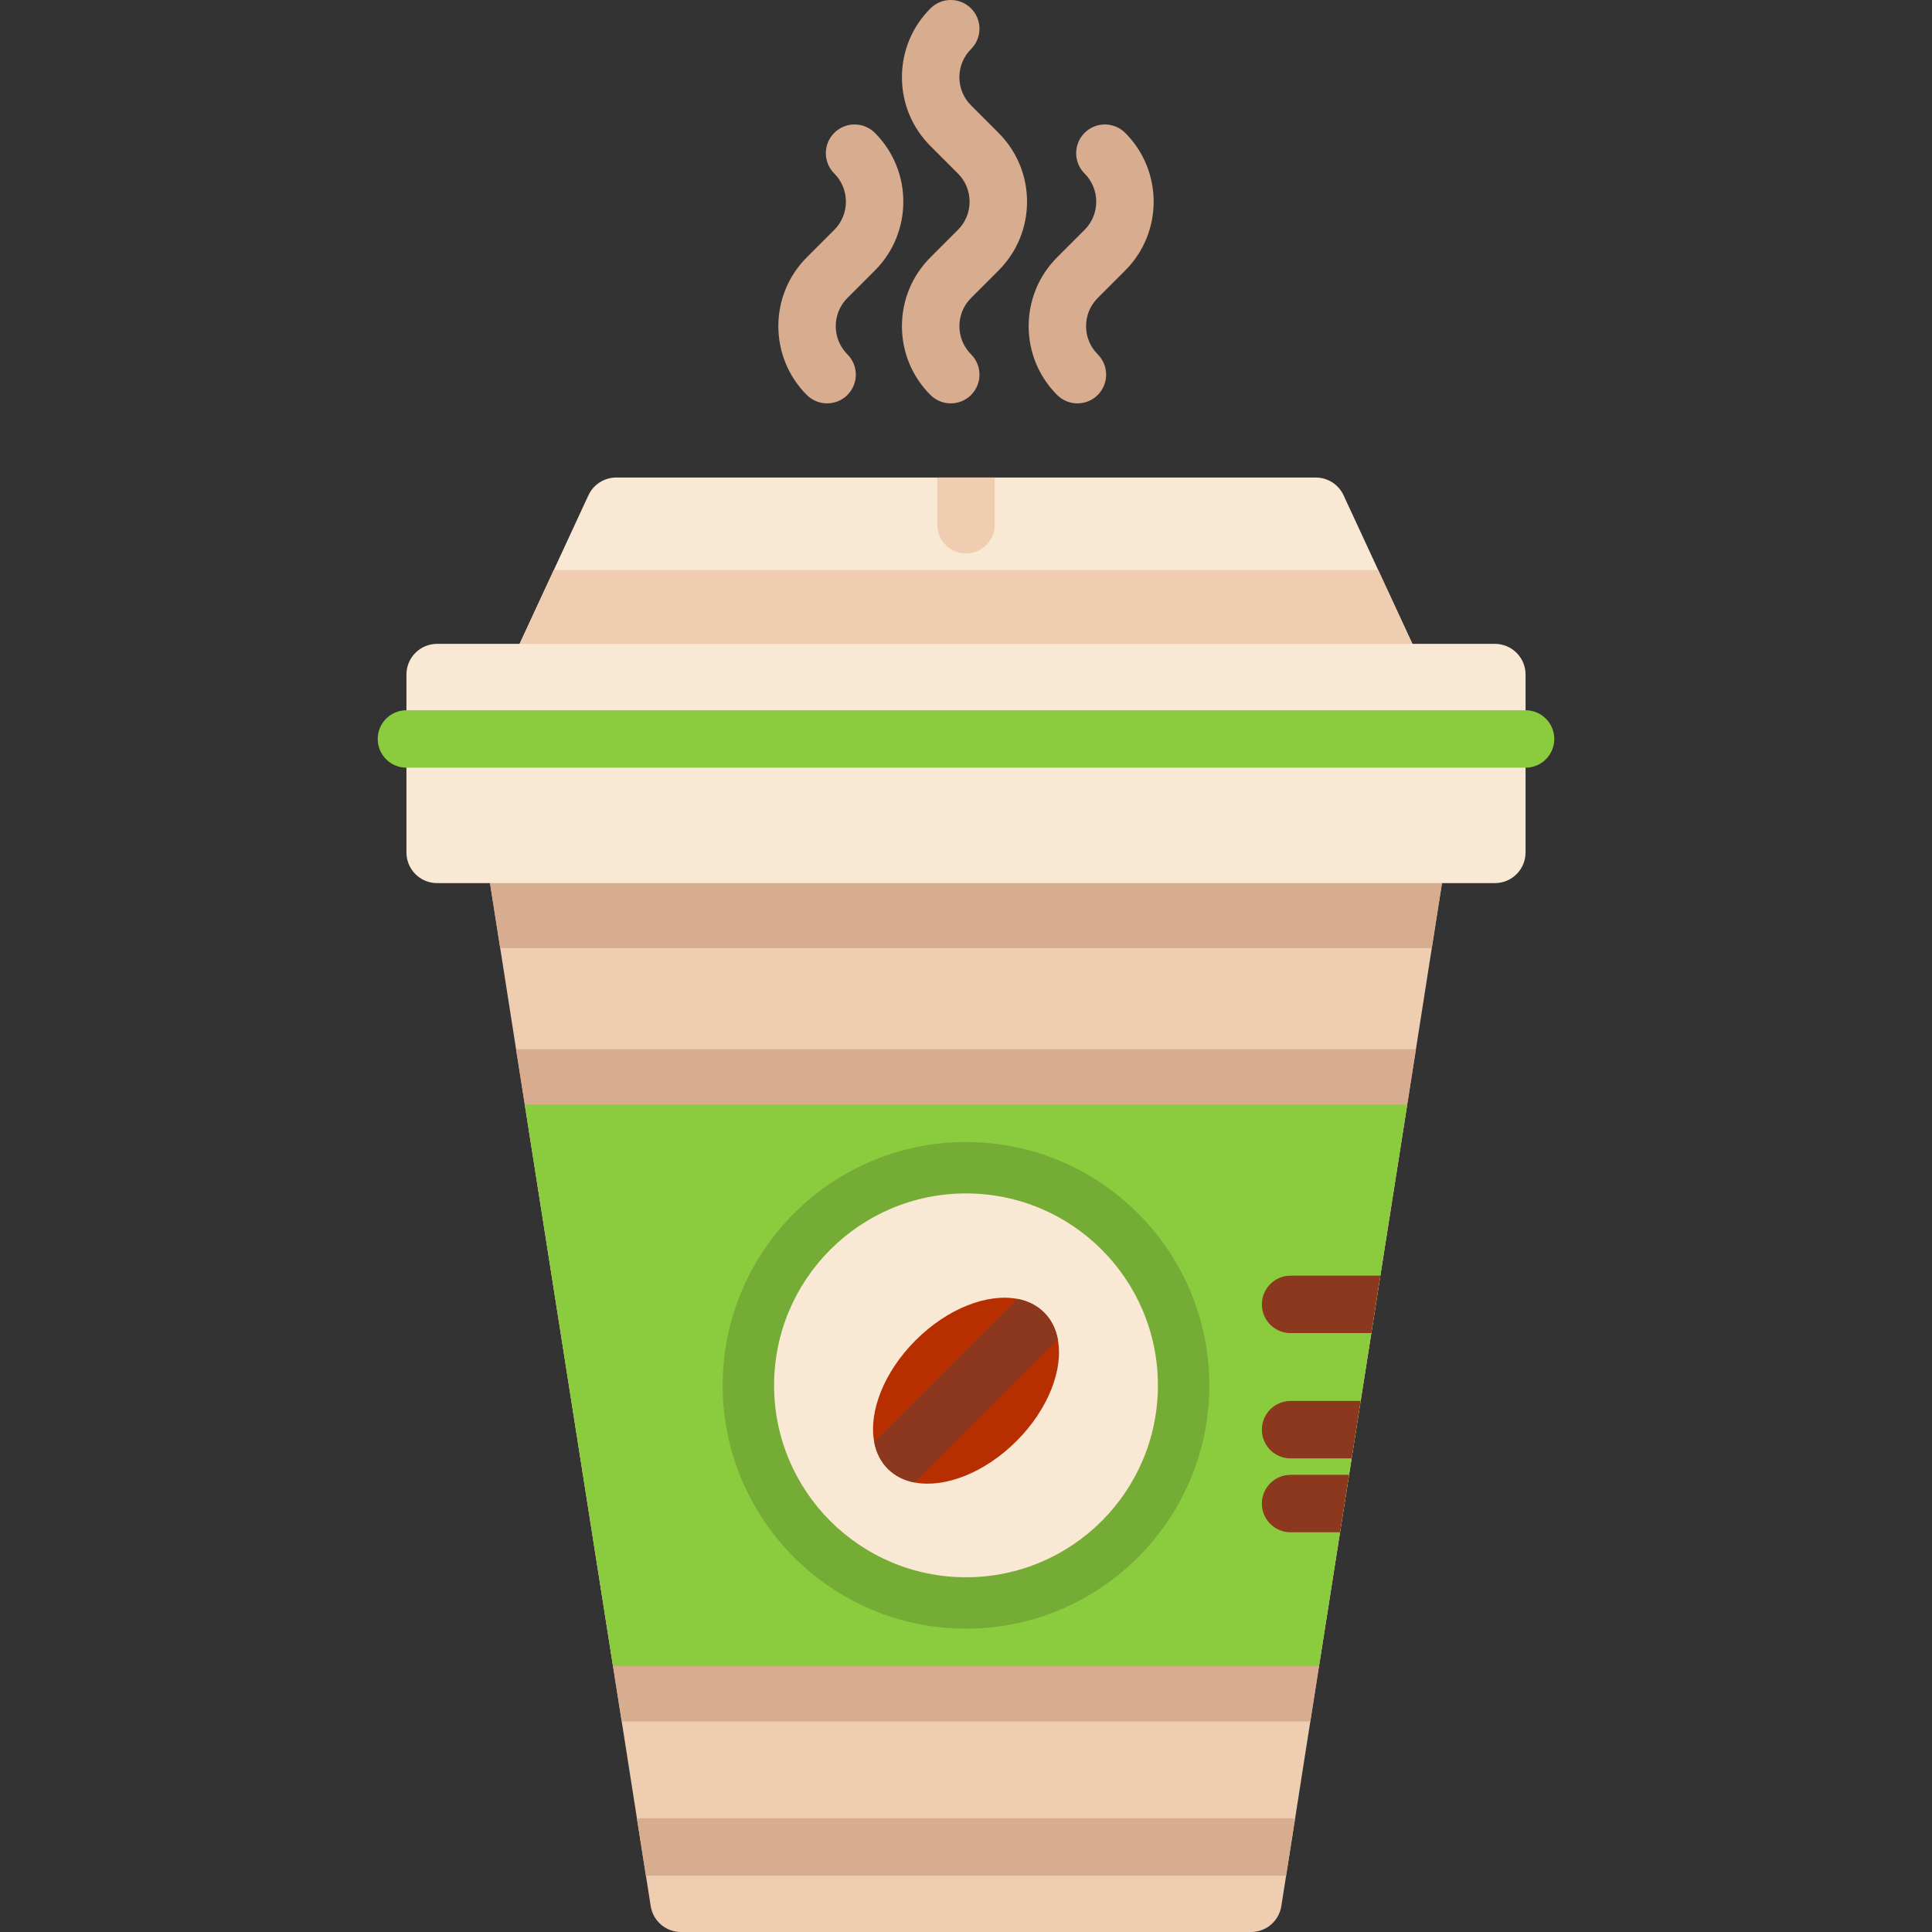 <?xml version="1.0" encoding="iso-8859-1"?>
<!-- Generator: Adobe Illustrator 19.0.0, SVG Export Plug-In . SVG Version: 6.00 Build 0)  -->
<svg xmlns="http://www.w3.org/2000/svg" xmlns:xlink="http://www.w3.org/1999/xlink" version="1.1" id="Layer_1" x="0px" y="0px" viewBox="0 0 512 512" style="enable-background:new 0 0 512 512;" xml:space="preserve" width="512" height="512">
<rect x="0" y="0" width="512" height="512" fill="#333333" stroke="none"/>
<g id="XMLID_3304_">
	<g id="XMLID_32_">
		<g id="XMLID_56_">
			<path id="XMLID_1932_" style="fill:#F9E8D4;" d="M383.254,189.962H128.746l18.024-38.91l9.166-19.792     c1.329-2.87,4.204-4.707,7.367-4.707h185.393c3.163,0,6.038,1.837,7.367,4.707l9.166,19.792L383.254,189.962z"/>
			<polygon id="XMLID_524_" style="fill:#EFCDB1;" points="383.249,189.961 128.751,189.961 146.771,151.052 365.229,151.052    "/>
			<path id="XMLID_2061_" style="fill:#EFCDB1;" d="M387.121,202.334l-7.683,48.917l-4.201,26.803l-2.314,14.685l-23.372,148.79     l-2.304,14.675l-4.039,25.757l-2.375,15.122l-1.269,8.058c-0.619,3.948-4.019,6.861-8.018,6.861H180.464     c-3.999,0-7.398-2.913-8.018-6.861l-1.269-8.058l-2.375-15.122l-4.039-25.757l-2.314-14.675l-23.372-148.79l-2.314-14.685     l-4.202-26.803l-7.682-48.917H387.121z"/>
			<polygon id="XMLID_1309_" style="fill:#D8AD8F;" points="387.125,202.334 379.441,251.247 132.558,251.247 124.874,202.334         "/>
			<polygon id="XMLID_483_" style="fill:#D8AD8F;" points="375.233,278.057 372.923,292.74 349.548,441.523 347.248,456.206      164.762,456.206 162.452,441.523 139.077,292.74 136.767,278.057    "/>
			<polygon id="XMLID_1101_" style="fill:#8BCC3F;" points="372.923,292.738 365.798,338.062 363.414,353.285 360.582,371.268      358.197,386.491 357.507,390.845 355.122,406.068 349.55,441.528 162.46,441.528 139.077,292.738    "/>
			<path id="XMLID_337_" style="fill:#75AC35;" d="M256,431.618c-35.558,0-64.487-28.928-64.487-64.486s28.929-64.487,64.487-64.487     s64.487,28.929,64.487,64.487S291.558,431.618,256,431.618z"/>
			<path id="XMLID_1307_" style="fill:#F9E8D4;" d="M396.168,234.033H115.832c-4.484,0-8.119-3.635-8.119-8.119v-47.165     c0-4.484,3.635-8.119,8.119-8.119h280.336c4.484,0,8.119,3.635,8.119,8.119v47.165     C404.287,230.398,400.652,234.033,396.168,234.033z"/>
			<path id="XMLID_553_" style="fill:#8BCC3F;" d="M404.287,203.446H107.713c-4.204,0-7.612-3.407-7.612-7.611     s3.407-7.611,7.612-7.611h296.575c4.204,0,7.612,3.407,7.612,7.611S408.492,203.446,404.287,203.446z"/>
			<circle id="XMLID_58_" style="fill:#F9E8D4;" cx="256" cy="367.132" r="50.858"/>
			<g id="XMLID_60_">
				<path id="XMLID_2064_" style="fill:#B72F00;" d="M269.366,381.914c-8.474,8.464-19.029,12.462-26.934,10.971      c-2.771-0.507-5.216-1.705-7.135-3.623c-1.918-1.918-3.116-4.364-3.623-7.135c-1.502-7.906,2.497-18.46,10.971-26.935      c8.464-8.464,19.029-12.473,26.934-10.981c2.771,0.518,5.216,1.715,7.134,3.633c1.918,1.918,3.116,4.364,3.623,7.135      C281.838,362.886,277.84,373.44,269.366,381.914z"/>
				<path id="XMLID_2005_" style="fill:#8B381E;" d="M280.336,354.98l-37.905,37.905c-2.771-0.507-5.216-1.705-7.135-3.623      c-1.918-1.918-3.116-4.364-3.623-7.135l37.905-37.916c2.771,0.518,5.216,1.715,7.134,3.633      C278.632,349.763,279.829,352.209,280.336,354.98z"/>
			</g>
			<path id="XMLID_2029_" style="fill:#D8AD8F;" d="M343.207,481.96l-2.375,15.122H171.177l-2.375-15.122     c0.386-0.071,0.771-0.101,1.177-0.101h172.04C342.426,481.859,342.822,481.889,343.207,481.96z"/>
			<path id="XMLID_889_" style="fill:#8B381E;" d="M365.798,338.062l-2.385,15.223H342.02c-4.212,0-7.612-3.41-7.612-7.611     c0-4.202,3.4-7.612,7.612-7.612H365.798z"/>
			<path id="XMLID_661_" style="fill:#8B381E;" d="M360.582,371.268l-2.385,15.223H342.02c-4.212,0-7.612-3.41-7.612-7.612     s3.4-7.611,7.612-7.611H360.582z"/>
			<path id="XMLID_648_" style="fill:#8B381E;" d="M357.507,390.845l-2.385,15.223H342.02c-4.212,0-7.612-3.41-7.612-7.612     c0-4.202,3.4-7.611,7.612-7.611H357.507z"/>
		</g>
		<path id="XMLID_1927_" style="fill:#EFCDB1;" d="M263.612,126.554v12.503c0,4.212-3.4,7.611-7.612,7.611    c-4.202,0-7.611-3.4-7.611-7.611v-12.503H263.612z"/>
	</g>
	<g id="XMLID_3300_">
		<path id="XMLID_1185_" style="fill:#D8AD8F;" d="M251.96,106.899c-1.947,0-3.896-0.743-5.383-2.229    c-4.87-4.871-7.553-11.348-7.553-18.236c0-6.888,2.683-13.365,7.553-18.236l7.279-7.278c1.996-1.995,3.095-4.649,3.095-7.471    s-1.099-5.475-3.094-7.47l-7.279-7.28c-4.87-4.87-7.553-11.346-7.553-18.235c0-6.888,2.683-13.365,7.554-18.235    c2.972-2.972,7.792-2.971,10.764,0.001c2.972,2.972,2.972,7.792-0.001,10.764c-1.995,1.995-3.094,4.648-3.094,7.47    c0,2.823,1.099,5.476,3.094,7.471l7.279,7.28c4.87,4.87,7.553,11.346,7.553,18.234s-2.683,13.365-7.553,18.236l-7.278,7.278    c-4.12,4.119-4.12,10.823,0,14.942c2.972,2.973,2.972,7.792,0,10.765C255.856,106.155,253.908,106.899,251.96,106.899z"/>
		<path id="XMLID_1145_" style="fill:#D8AD8F;" d="M285.529,106.899c-1.948,0-3.896-0.743-5.383-2.23    c-10.054-10.055-10.054-26.415,0-36.47l7.28-7.279c4.118-4.119,4.119-10.822-0.001-14.941c-2.972-2.973-2.972-7.792,0-10.765    c2.973-2.971,7.792-2.971,10.765,0c10.054,10.055,10.054,26.414,0,36.47l-7.28,7.279c-4.118,4.119-4.118,10.823,0.001,14.943    c2.972,2.972,2.972,7.792-0.001,10.764C289.425,106.155,287.477,106.899,285.529,106.899z"/>
		<path id="XMLID_516_" style="fill:#D8AD8F;" d="M219.191,106.899c-1.948,0-3.896-0.743-5.383-2.23    c-10.054-10.055-10.054-26.415,0-36.47l7.28-7.279c4.118-4.119,4.119-10.822-0.001-14.941c-2.972-2.973-2.972-7.792,0-10.765    c2.973-2.971,7.792-2.971,10.765,0c10.054,10.055,10.054,26.414,0,36.47l-7.28,7.279c-4.118,4.119-4.118,10.823,0.001,14.943    c2.972,2.972,2.972,7.792-0.001,10.764C223.087,106.155,221.139,106.899,219.191,106.899z"/>
	</g>
</g>
</svg>
